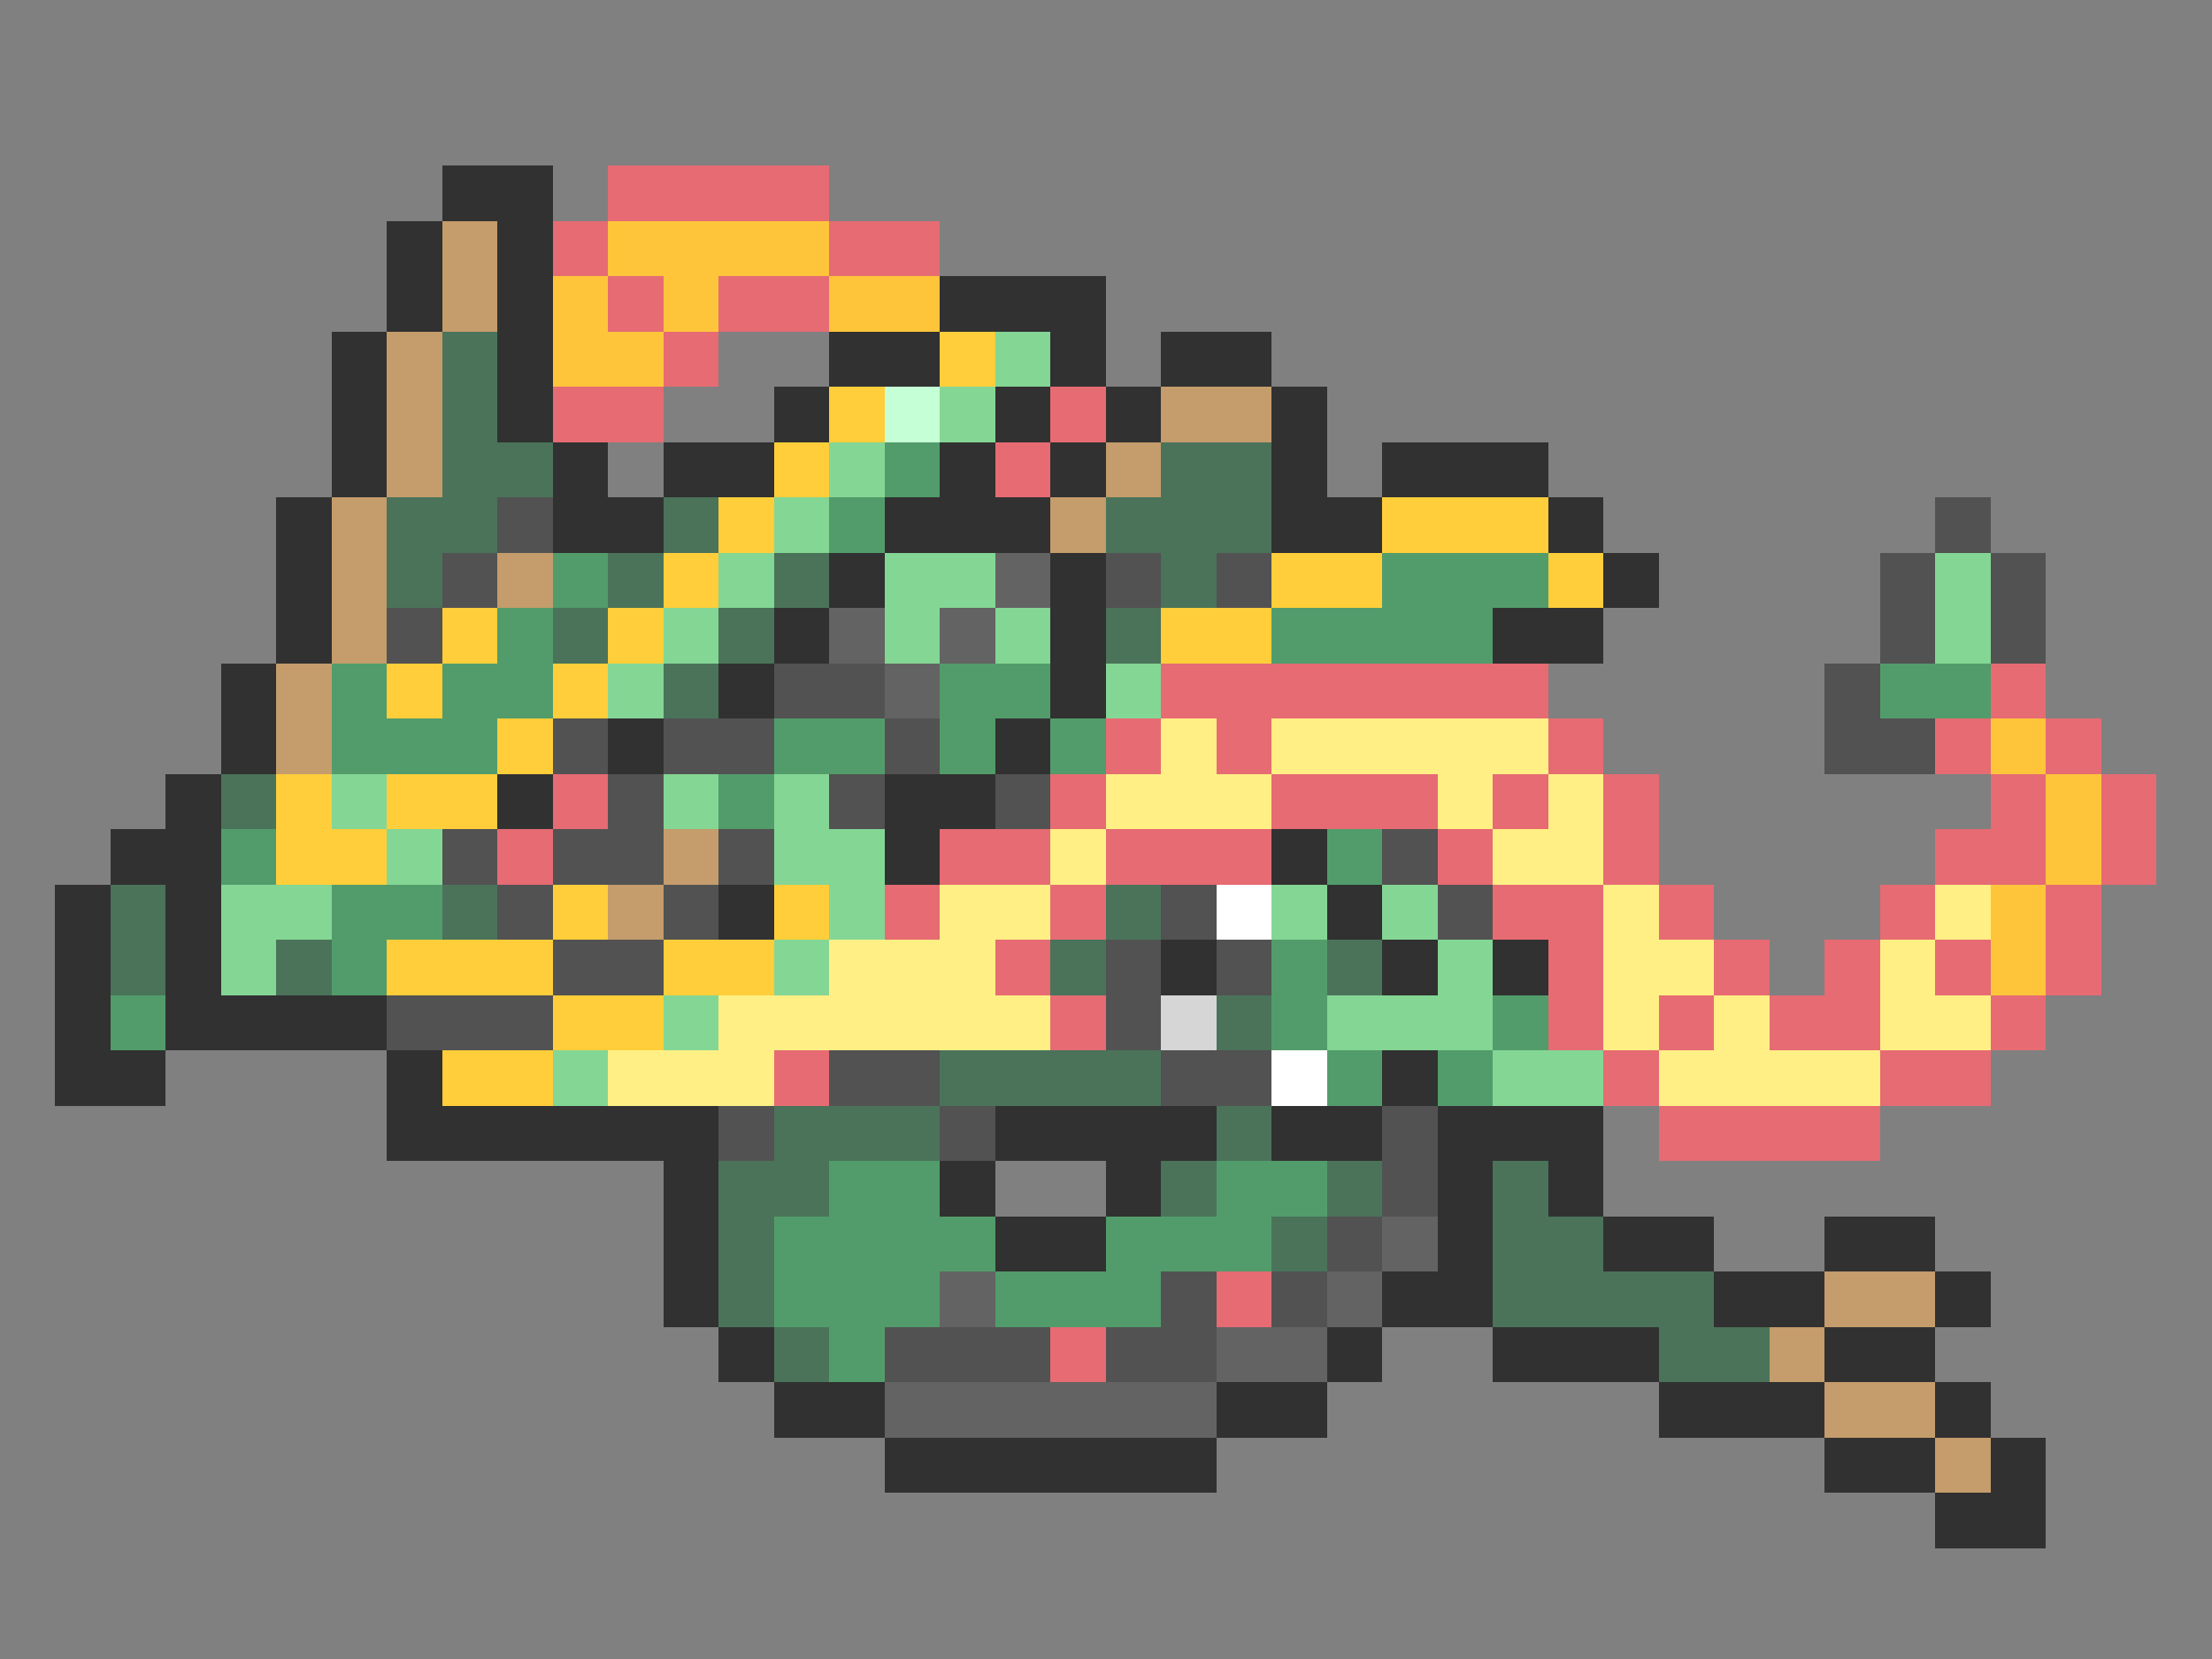 <svg xmlns="http://www.w3.org/2000/svg" viewBox="0 -0.5 40 30" shape-rendering="crispEdges">
<rect x="0" y="-0.5" width="40" height="30" fill="#808080" stroke="none"/>
<path stroke="#313131" d="M8 3h2M7 4h1M9 4h1M7 5h1M9 5h1M17 5h3M6 6h1M9 6h1M15 6h2M19 6h1M21 6h2M6 7h1M9 7h1M14 7h1M18 7h1M20 7h1M23 7h1M6 8h1M10 8h1M12 8h2M17 8h1M19 8h1M23 8h1M25 8h3M5 9h1M10 9h2M16 9h3M23 9h2M28 9h1M5 10h1M15 10h1M19 10h1M29 10h1M5 11h1M14 11h1M19 11h1M27 11h2M4 12h1M13 12h1M19 12h1M4 13h1M11 13h1M18 13h1M3 14h1M9 14h1M16 14h2M2 15h2M16 15h1M23 15h1M1 16h1M3 16h1M13 16h1M24 16h1M1 17h1M3 17h1M21 17h1M25 17h1M27 17h1M1 18h1M3 18h4M1 19h2M7 19h1M25 19h1M7 20h6M18 20h4M23 20h2M26 20h3M12 21h1M17 21h1M20 21h1M26 21h1M28 21h1M12 22h1M18 22h2M26 22h1M29 22h2M33 22h2M12 23h1M25 23h2M31 23h2M35 23h1M13 24h1M24 24h1M27 24h3M33 24h2M14 25h2M22 25h2M30 25h3M35 25h1M16 26h6M33 26h2M36 26h1M35 27h2" />
<path stroke="#e66b73" d="M11 3h4M10 4h1M15 4h2M11 5h1M13 5h2M12 6h1M10 7h2M19 7h1M18 8h1M21 12h7M36 12h1M20 13h1M22 13h1M28 13h1M35 13h1M37 13h1M10 14h1M19 14h1M23 14h3M27 14h1M29 14h1M36 14h1M38 14h1M9 15h1M17 15h2M20 15h3M26 15h1M29 15h1M35 15h2M38 15h1M16 16h1M19 16h1M27 16h2M30 16h1M34 16h1M37 16h1M18 17h1M28 17h1M31 17h1M33 17h1M35 17h1M37 17h1M19 18h1M28 18h1M30 18h1M32 18h2M36 18h1M14 19h1M29 19h1M34 19h2M30 20h4M22 23h1M19 24h1" />
<path stroke="#c59c6b" d="M8 4h1M8 5h1M7 6h1M7 7h1M21 7h2M7 8h1M20 8h1M6 9h1M19 9h1M6 10h1M9 10h1M6 11h1M5 12h1M5 13h1M12 15h1M11 16h1M33 23h2M32 24h1M33 25h2M35 26h1" />
<path stroke="#ffc53a" d="M11 4h4M10 5h1M12 5h1M15 5h2M10 6h2M36 13h1M37 14h1M37 15h1M36 16h1M36 17h1" />
<path stroke="#4a735a" d="M8 6h1M8 7h1M8 8h2M21 8h2M7 9h2M12 9h1M20 9h3M7 10h1M11 10h1M14 10h1M21 10h1M10 11h1M13 11h1M20 11h1M12 12h1M4 14h1M2 16h1M8 16h1M20 16h1M2 17h1M5 17h1M19 17h1M24 17h1M22 18h1M17 19h4M14 20h3M22 20h1M13 21h2M21 21h1M24 21h1M27 21h1M13 22h1M23 22h1M27 22h2M13 23h1M27 23h4M14 24h1M30 24h2" />
<path stroke="#ffce3a" d="M17 6h1M15 7h1M14 8h1M13 9h1M25 9h3M12 10h1M23 10h2M28 10h1M8 11h1M11 11h1M21 11h2M7 12h1M10 12h1M9 13h1M5 14h1M7 14h2M5 15h2M10 16h1M14 16h1M7 17h3M12 17h2M10 18h2M8 19h2" />
<path stroke="#84d694" d="M18 6h1M17 7h1M15 8h1M14 9h1M13 10h1M16 10h2M35 10h1M12 11h1M16 11h1M18 11h1M35 11h1M11 12h1M20 12h1M6 14h1M12 14h1M14 14h1M7 15h1M14 15h2M4 16h2M15 16h1M23 16h1M25 16h1M4 17h1M14 17h1M26 17h1M12 18h1M24 18h3M10 19h1M27 19h2" />
<path stroke="#c5ffd6" d="M16 7h1" />
<path stroke="#529c6b" d="M16 8h1M15 9h1M10 10h1M25 10h3M9 11h1M23 11h4M6 12h1M8 12h2M17 12h2M34 12h2M6 13h3M14 13h2M17 13h1M19 13h1M13 14h1M4 15h1M24 15h1M6 16h2M6 17h1M23 17h1M2 18h1M23 18h1M27 18h1M24 19h1M26 19h1M15 21h2M22 21h2M14 22h4M20 22h3M14 23h3M18 23h3M15 24h1" />
<path stroke="#525252" d="M9 9h1M35 9h1M8 10h1M20 10h1M22 10h1M34 10h1M36 10h1M7 11h1M34 11h1M36 11h1M14 12h2M33 12h1M10 13h1M12 13h2M16 13h1M33 13h2M11 14h1M15 14h1M18 14h1M8 15h1M10 15h2M13 15h1M25 15h1M9 16h1M12 16h1M21 16h1M26 16h1M10 17h2M20 17h1M22 17h1M7 18h3M20 18h1M15 19h2M21 19h2M13 20h1M17 20h1M25 20h1M25 21h1M24 22h1M21 23h1M23 23h1M16 24h3M20 24h2" />
<path stroke="#636363" d="M18 10h1M15 11h1M17 11h1M16 12h1M25 22h1M17 23h1M24 23h1M22 24h2M16 25h6" />
<path stroke="#ffef84" d="M21 13h1M23 13h5M20 14h3M26 14h1M28 14h1M19 15h1M27 15h2M17 16h2M29 16h1M35 16h1M15 17h3M29 17h2M34 17h1M13 18h6M29 18h1M31 18h1M34 18h2M11 19h3M30 19h4" />
<path stroke="#ffffff" d="M22 16h1M23 19h1" />
<path stroke="#d6d6d6" d="M21 18h1" />
</svg>